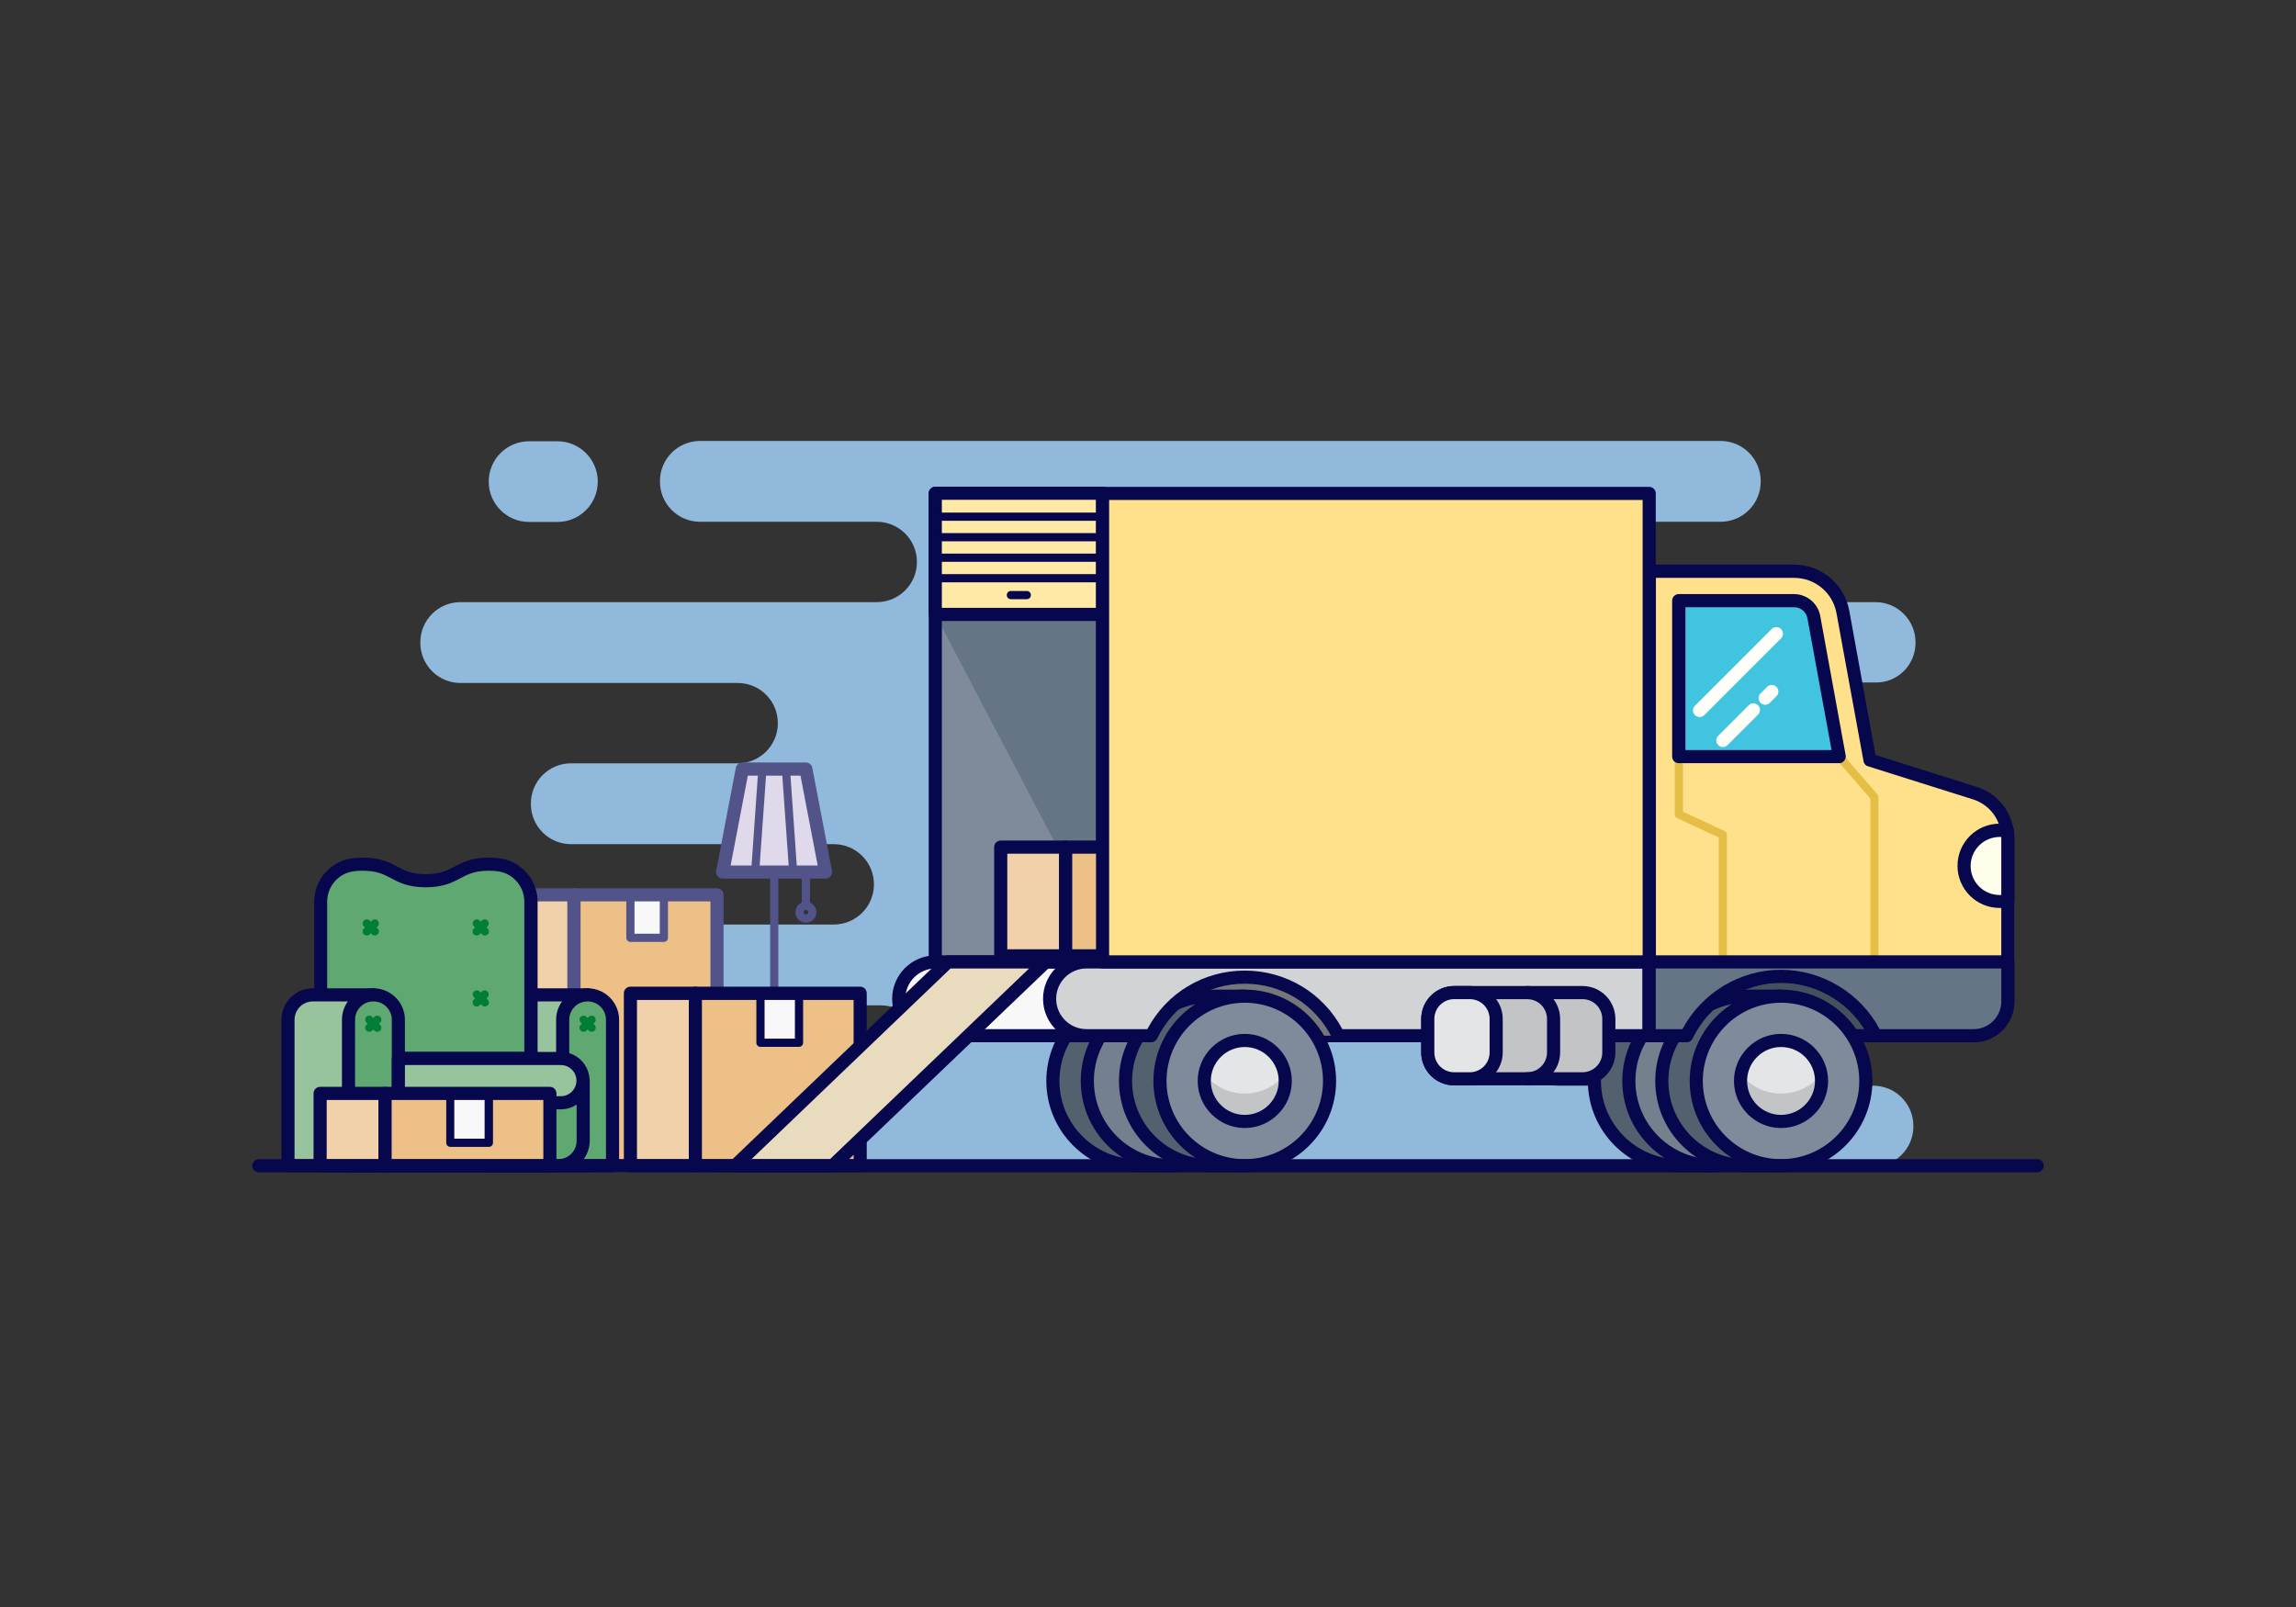 <svg width="1400" height="980" xmlns="http://www.w3.org/2000/svg">
 <rect width="100%" height="100%" fill="#333333" stroke="none"/>
 <style type="text/css">.st0{fill:#AFCBE6;}
	.st1{fill:#91B9DC;}
	.st2{fill:#F1D1A9;}
	.st3{fill:#525388;}
	.st4{fill:#ECC086;}
	.st5{fill:#F8F8F9;}
	.st6{fill:#97C39D;}
	.st7{fill:#07074E;}
	.st8{fill:#5FA871;}
	.st9{fill:#007D37;}
	.st10{fill:#E0D9EC;}
	.st11{fill:#D9F1FD;}
	.st12{fill:#53616E;}
	.st13{fill:#75808E;}
	.st14{fill:#E4E5E6;}
	.st15{fill:#C2C4C6;}
	.st16{fill:#44515C;}
	.st17{fill:#7F8A9A;}
	.st18{fill:#657585;}
	.st19{fill:#FFE9A6;}
	.st20{fill:#757679;}
	.st21{fill:#D1D3D4;}
	.st22{fill:#FFE18B;}
	.st23{fill:#E5BF45;}
	.st24{fill:#40C4E0;}
	.st25{fill:#FFFEF9;}
	.st26{fill:#FFFDEB;}
	.st27{fill:#E8DBBE;}</style>

 <g>
  <title>Layer 1</title>
  <g id="svg_2">
   <path id="svg_3" d="m1168,392l0,-0.3c0,-13.5 -10.9,-24.5 -24.5,-24.5l-170,0c-13.5,0 -24.5,-10.9 -24.5,-24.5l0,0c0,-13.5 10.9,-24.5 24.5,-24.5l75.6,0c13.5,0 24.5,-10.9 24.5,-24.5l0,-0.3c0,-13.5 -10.9,-24.5 -24.5,-24.5l-622.2,0c-13.5,0 -24.5,10.9 -24.5,24.5l0,0.3c0,13.5 10.9,24.5 24.5,24.5l107.7,0c13.5,0 24.5,10.9 24.5,24.5l0,0c0,13.5 -10.9,24.5 -24.5,24.5l-253.8,0c-13.5,0 -24.5,10.9 -24.5,24.5l0,0.3c0,13.5 10.9,24.5 24.5,24.5l169,0c13.5,0 24.5,10.9 24.5,24.5l0,0c0,13.5 -10.9,24.5 -24.5,24.5l-101.6,0c-13.5,0 -24.5,10.9 -24.5,24.5l0,0.3c0,13.5 10.9,24.5 24.5,24.5l160.2,0c13.5,0 24.5,10.9 24.5,24.5l0,0c0,13.5 -10.9,24.5 -24.5,24.5l-106.3,0c-13.5,0 -24.5,10.9 -24.5,24.5l0,0.3c0,13.5 10.9,24.5 24.5,24.5l135,0c13.5,0 24.5,10.9 24.5,24.5l0,0c0,13.5 -10.9,24.5 -24.5,24.5l-233.1,0c-13.5,0 -24.5,10.9 -24.5,24.5l0,0.3c0,13.5 10.9,24.5 24.5,24.5l838.2,0c13.5,0 24.5,-10.9 24.5,-24.5l0,-0.3c0,-13.5 -10.9,-24.5 -24.5,-24.5l-191.9,0c-13.5,0 -24.5,-10.9 -24.5,-24.5l0,0c0,-13.5 10.9,-24.5 24.5,-24.5l123.6,0c13.5,0 24.5,-10.9 24.5,-24.5l0,-0.6c0,-13.5 -10.9,-24.5 -24.5,-24.5l-76.3,0c-13.5,0 -24.5,-10.9 -24.5,-24.5l0,0c0,-13.5 10.9,-24.5 24.5,-24.5l46.5,0c13.5,0 24.5,-10.9 24.5,-24.5l0,-0.3c0,-13.5 -10.9,-24.5 -24.5,-24.5l-117.5,0c-13.5,0 -24.5,-10.9 -24.5,-24.5l0,0c0,-13.5 10.9,-24.5 24.5,-24.5l216.9,0c13.6,0.3 24.5,-10.7 24.5,-24.2z" class="st1"/>
   <path id="svg_4" d="m339.9,269.1l-17.3,0c-13.6,0 -24.6,11 -24.6,24.6l0,0c0,13.6 11,24.6 24.6,24.6l17.3,0c13.6,0 24.6,-11 24.6,-24.6l0,0c0,-13.5 -11,-24.6 -24.6,-24.6z" class="st1"/>
  </g>
  <g id="svg_5">
   <rect id="svg_6" height="165.1" width="34.3" class="st2" y="545.7" x="315.7"/>
   <path id="svg_7" d="m350,714.9l-34.3,0c-2.2,0 -4,-1.8 -4,-4l0,-165.2c0,-2.2 1.8,-4 4,-4l34.3,0c2.2,0 4,1.8 4,4l0,165.1c0,2.3 -1.8,4.1 -4,4.1zm-30.3,-8l26.3,0l0,-157.2l-26.3,0l0,157.2z" class="st3"/>
   <rect id="svg_8" height="165.1" width="87.2" class="st4" y="545.7" x="350"/>
   <g id="svg_9">
    <rect id="svg_10" height="26.1" width="20.4" class="st5" y="545.7" x="384.4"/>
    <g id="svg_11">
     <path id="svg_12" d="m404.8,574.4l-20.4,0c-1.4,0 -2.5,-1.1 -2.5,-2.5l0,-26.1c0,-1.4 1.1,-2.5 2.5,-2.5l20.4,0c1.4,0 2.5,1.1 2.5,2.5l0,26.1c0,1.4 -1.1,2.5 -2.5,2.5zm-17.9,-5l15.4,0l0,-21.1l-15.4,0l0,21.1z" class="st3"/>
    </g>
   </g>
   <path id="svg_13" d="m437.2,714.9l-87.2,0c-2.2,0 -4,-1.8 -4,-4l0,-165.2c0,-2.2 1.8,-4 4,-4l87.2,0c2.2,0 4,1.8 4,4l0,165.1c0,2.3 -1.8,4.1 -4,4.1zm-83.2,-8l79.2,0l0,-157.2l-79.2,0l0,157.2z" class="st3"/>
  </g>
  <g id="svg_14">
   <g id="svg_15">
    <path id="svg_16" d="m309.9,606.6l0,0c-8.4,0 -15.2,6.8 -15.2,15.2l0,89l15.2,0l15.2,0l33.2,0l0,-104.2l-48.4,0z" class="st6"/>
    <path id="svg_17" d="m358.3,714.9l-63.6,0c-2.2,0 -4,-1.8 -4,-4l0,-89c0,-10.6 8.6,-19.2 19.2,-19.2l48.4,0c2.2,0 4,1.8 4,4l0,104.2c0,2.2 -1.8,4 -4,4zm-59.6,-8l55.6,0l0,-96.2l-44.4,0c-6.2,0 -11.2,5 -11.2,11.2l0,85z" class="st7"/>
    <path id="svg_18" d="m358.3,606.6l0,0c-8.4,0 -15.2,6.8 -15.2,15.2l0,89l30.4,0l0,-89c0,-8.4 -6.8,-15.2 -15.2,-15.2z" class="st8"/>
    <path id="svg_19" d="m373.5,714.9l-30.4,0c-2.2,0 -4,-1.8 -4,-4l0,-89c0,-10.6 8.6,-19.2 19.2,-19.2s19.2,8.6 19.2,19.2l0,89c0,2.2 -1.7,4 -4,4zm-26.4,-8l22.4,0l0,-85c0,-6.2 -5,-11.2 -11.2,-11.2s-11.2,5 -11.2,11.2l0,85z" class="st7"/>
    <g id="svg_20">
     <path id="svg_21" d="m355.9,629.2c-0.6,0 -1.3,-0.2 -1.8,-0.7c-1,-1 -1,-2.6 0,-3.5l4.9,-4.9c1,-1 2.6,-1 3.5,0c1,1 1,2.6 0,3.5l-4.9,4.9c-0.4,0.5 -1.1,0.7 -1.7,0.7z" class="st9"/>
     <path id="svg_22" d="m360.8,629.2c-0.6,0 -1.3,-0.2 -1.8,-0.7l-4.9,-4.9c-1,-1 -1,-2.6 0,-3.5c1,-1 2.6,-1 3.5,0l4.9,4.9c1,1 1,2.6 0,3.5c-0.4,0.5 -1.1,0.7 -1.7,0.7z" class="st9"/>
    </g>
   </g>
   <path id="svg_23" d="m298.1,527c-19.2,0 -19.2,10.1 -38.5,10.1c-19.2,0 -19.2,-10.1 -38.5,-10.1c-2.4,0 -4.5,0.2 -6.4,0.4c-11.1,1.6 -19.2,11.2 -19.2,22.4l0,95.7l128.1,0l0,-95.7c0,-11.2 -8.2,-20.8 -19.2,-22.4c-1.8,-0.2 -3.9,-0.4 -6.3,-0.4z" class="st8"/>
   <g id="svg_24">
    <g id="svg_25">
     <path id="svg_26" d="m290.7,613.8c-0.6,0 -1.3,-0.2 -1.8,-0.7c-1,-1 -1,-2.6 0,-3.5l4.9,-4.9c1,-1 2.6,-1 3.5,0c1,1 1,2.6 0,3.5l-4.9,4.9c-0.4,0.4 -1,0.7 -1.7,0.7z" class="st9"/>
     <path id="svg_27" d="m295.7,613.8c-0.6,0 -1.3,-0.2 -1.8,-0.7l-4.9,-4.9c-1,-1 -1,-2.6 0,-3.5c1,-1 2.6,-1 3.5,0l4.9,4.9c1,1 1,2.6 0,3.5c-0.5,0.4 -1.1,0.7 -1.7,0.7z" class="st9"/>
    </g>
    <g id="svg_28">
     <path id="svg_29" d="m223.7,613.8c-0.6,0 -1.3,-0.2 -1.8,-0.7c-1,-1 -1,-2.6 0,-3.5l4.9,-4.9c1,-1 2.6,-1 3.5,0c1,1 1,2.6 0,3.5l-4.9,4.9c-0.5,0.4 -1.1,0.7 -1.7,0.7z" class="st9"/>
     <path id="svg_30" d="m228.6,613.8c-0.6,0 -1.3,-0.2 -1.8,-0.7l-4.9,-4.9c-1,-1 -1,-2.6 0,-3.5c1,-1 2.6,-1 3.5,0l4.9,4.9c1,1 1,2.6 0,3.5c-0.4,0.4 -1.1,0.7 -1.7,0.7z" class="st9"/>
    </g>
   </g>
   <g id="svg_31">
    <path id="svg_32" d="m241.7,659l113.9,0l0,36.7c0,8.4 -6.8,15.2 -15.2,15.2l-98.7,0l0,-51.9z" class="st8"/>
    <path id="svg_33" d="m340.4,714.9l-98.7,0c-2.2,0 -4,-1.8 -4,-4l0,-51.9c0,-2.2 1.8,-4 4,-4l113.9,0c2.2,0 4,1.8 4,4l0,36.7c-0.1,10.6 -8.7,19.2 -19.2,19.2zm-94.7,-8l94.7,0c6.2,0 11.2,-5 11.2,-11.2l0,-32.7l-105.9,0l0,43.9z" class="st7"/>
   </g>
   <path id="svg_34" d="m323.7,649.5l-128.1,0c-2.2,0 -4,-1.8 -4,-4l0,-95.7c0,-13.1 9.7,-24.4 22.7,-26.3c2.2,-0.3 4.4,-0.5 6.9,-0.5c10.6,0 16.2,2.9 21.1,5.5c4.7,2.5 8.7,4.6 17.4,4.6c8.6,0 12.7,-2.1 17.4,-4.6c4.9,-2.6 10.5,-5.5 21.1,-5.5c2.5,0 4.8,0.2 6.9,0.5c12.9,1.9 22.7,13.2 22.7,26.3l0,95.7c-0.1,2.2 -1.9,4 -4.1,4zm-124.1,-8l120.1,0l0,-91.7c0,-9.2 -6.8,-17.1 -15.8,-18.4c-1.8,-0.3 -3.7,-0.4 -5.8,-0.4c-8.6,0 -12.7,2.1 -17.4,4.6c-4.9,2.6 -10.5,5.5 -21.1,5.5c-10.6,0 -16.2,-2.9 -21.1,-5.5c-4.7,-2.5 -8.7,-4.6 -17.4,-4.6c-2.1,0 -4,0.1 -5.8,0.4c-9,1.3 -15.8,9.2 -15.8,18.4l0,91.7l0.1,0z" class="st7"/>
   <g id="svg_35">
    <path id="svg_36" d="m190.8,606.6l0,0c-8.4,0 -15.2,6.8 -15.2,15.2l0,89l15.2,0l3.7,0l33.2,0l0,-104.2l-36.9,0z" class="st6"/>
    <path id="svg_37" d="m227.7,714.9l-52.1,0c-2.2,0 -4,-1.8 -4,-4l0,-89c0,-10.6 8.6,-19.2 19.2,-19.2l36.9,0c2.2,0 4,1.8 4,4l0,104.2c0,2.2 -1.8,4 -4,4zm-48.1,-8l44.1,0l0,-96.2l-32.9,0c-6.2,0 -11.2,5 -11.2,11.2l0,85z" class="st7"/>
    <path id="svg_38" d="m227.7,606.6l0,0c-8.4,0 -15.2,6.8 -15.2,15.2l0,89l30.4,0l0,-89c0,-8.4 -6.8,-15.2 -15.2,-15.2z" class="st8"/>
    <path id="svg_39" d="m242.9,714.9l-30.4,0c-2.2,0 -4,-1.8 -4,-4l0,-89c0,-10.6 8.6,-19.2 19.2,-19.2s19.2,8.6 19.2,19.2l0,89c0,2.2 -1.8,4 -4,4zm-26.4,-8l22.4,0l0,-85c0,-6.2 -5,-11.2 -11.2,-11.2s-11.2,5 -11.2,11.2l0,85z" class="st7"/>
    <g id="svg_40">
     <path id="svg_41" d="m225.2,629.2c-0.6,0 -1.3,-0.2 -1.8,-0.7c-1,-1 -1,-2.6 0,-3.5l4.9,-4.9c1,-1 2.6,-1 3.5,0c1,1 1,2.6 0,3.5l-4.9,4.9c-0.4,0.5 -1.1,0.7 -1.7,0.7z" class="st9"/>
     <path id="svg_42" d="m230.1,629.2c-0.6,0 -1.3,-0.2 -1.8,-0.7l-4.9,-4.9c-1,-1 -1,-2.6 0,-3.5c1,-1 2.6,-1 3.5,0l4.9,4.9c1,1 1,2.6 0,3.5c-0.4,0.5 -1,0.7 -1.7,0.7z" class="st9"/>
    </g>
   </g>
   <g id="svg_43">
    <path id="svg_44" d="m242.9,672.5l99.1,0c7.5,0 13.5,-6 13.5,-13.5l0,0c0,-7.5 -6,-13.5 -13.5,-13.5l-99.1,0l0,27z" class="st6"/>
    <path id="svg_45" d="m342,676.5l-99.1,0c-2.2,0 -4,-1.8 -4,-4l0,-27c0,-2.2 1.8,-4 4,-4l99.1,0c9.7,0 17.5,7.9 17.5,17.5s-7.8,17.5 -17.5,17.5zm-95.1,-8l95.1,0c5.2,0 9.5,-4.3 9.5,-9.5s-4.3,-9.5 -9.5,-9.5l-95.1,0l0,19z" class="st7"/>
   </g>
   <g id="svg_46">
    <g id="svg_47">
     <path id="svg_48" d="m290.7,570.5c-0.6,0 -1.3,-0.2 -1.8,-0.7c-1,-1 -1,-2.6 0,-3.5l4.9,-4.9c1,-1 2.6,-1 3.5,0c1,1 1,2.6 0,3.5l-4.9,4.9c-0.4,0.5 -1,0.7 -1.7,0.7z" class="st9"/>
     <path id="svg_49" d="m295.7,570.5c-0.6,0 -1.3,-0.2 -1.8,-0.7l-4.9,-4.9c-1,-1 -1,-2.6 0,-3.5c1,-1 2.6,-1 3.5,0l4.9,4.9c1,1 1,2.6 0,3.5c-0.5,0.5 -1.1,0.7 -1.7,0.7z" class="st9"/>
    </g>
    <g id="svg_50">
     <path id="svg_51" d="m223.7,570.5c-0.6,0 -1.3,-0.2 -1.8,-0.7c-1,-1 -1,-2.6 0,-3.5l4.9,-4.9c1,-1 2.6,-1 3.5,0c1,1 1,2.6 0,3.5l-4.9,4.9c-0.5,0.5 -1.1,0.7 -1.7,0.7z" class="st9"/>
     <path id="svg_52" d="m228.6,570.5c-0.6,0 -1.3,-0.2 -1.8,-0.7l-4.9,-4.9c-1,-1 -1,-2.6 0,-3.5c1,-1 2.6,-1 3.5,0l4.9,4.9c1,1 1,2.6 0,3.5c-0.4,0.5 -1.1,0.7 -1.7,0.7z" class="st9"/>
    </g>
   </g>
  </g>
  <g id="svg_53">
   <polygon id="svg_54" points="503.4,531.8 440.7,531.8 452.7,469 491.4,469  " class="st10"/>
   <path id="svg_55" d="m503.4,535.8l-62.8,0c-1.2,0 -2.3,-0.5 -3.1,-1.5s-1.1,-2.1 -0.8,-3.3l12,-62.8c0.4,-1.9 2,-3.2 3.9,-3.2l38.8,0c1.9,0 3.6,1.4 3.9,3.2l12,62.8c0.2,1.2 -0.1,2.4 -0.8,3.3s-1.9,1.5 -3.1,1.5zm-57.9,-8l53.1,0l-10.5,-54.8l-32.1,0l-10.5,54.8z" class="st3"/>
   <path id="svg_56" d="m483.7,534.3l-23.2,0c-0.7,0 -1.4,-0.3 -1.8,-0.8c-0.5,-0.5 -0.7,-1.2 -0.7,-1.9l4.4,-62.8c0.1,-1.3 1.2,-2.3 2.5,-2.3l14.3,0c1.3,0 2.4,1 2.5,2.3l4.4,62.8c0,0.7 -0.2,1.4 -0.7,1.9c-0.4,0.5 -1,0.8 -1.7,0.8zm-20.6,-5l17.9,0l-4.1,-57.8l-9.7,0l-4.1,57.8z" class="st3"/>
   <path id="svg_57" d="m472.1,713.4c-1.4,0 -2.5,-1.1 -2.5,-2.5l0,-179.1c0,-1.4 1.1,-2.5 2.5,-2.5s2.5,1.1 2.5,2.5l0,179.1c0,1.3 -1.2,2.5 -2.5,2.5z" class="st3"/>
   <path id="svg_58" d="m491.4,554.8c-1.4,0 -2.5,-1.1 -2.5,-2.5l0,-20.5c0,-1.4 1.1,-2.5 2.5,-2.5s2.5,1.1 2.5,2.5l0,20.5c0,1.4 -1.1,2.5 -2.5,2.5z" class="st3"/>
   <path id="svg_59" d="m491.4,562.7c-3.5,0 -6.4,-2.9 -6.4,-6.4s2.9,-6.4 6.4,-6.4c3.5,0 6.4,2.9 6.4,6.4s-2.8,6.4 -6.4,6.4zm0,-7.8c-0.8,0 -1.4,0.6 -1.4,1.4s0.6,1.4 1.4,1.4s1.4,-0.6 1.4,-1.4s-0.6,-1.4 -1.4,-1.4z" class="st3"/>
   <path id="svg_60" d="m453.4,710.9l0,0l37.2,0l0,0c0,-3.6 -2.9,-6.6 -6.6,-6.6l-24,0c-3.6,0 -6.6,2.9 -6.6,6.6z" class="st11"/>
   <path id="svg_61" d="m490.7,713.4l-37.2,0c-1.4,0 -2.5,-1.1 -2.5,-2.5c0,-5 4.1,-9.1 9.1,-9.1l24.1,0c5,0 9.1,4.1 9.1,9.1c-0.1,1.3 -1.2,2.5 -2.6,2.5zm-33.9,-5l30.5,0c-0.7,-1 -1.9,-1.6 -3.2,-1.6l-24.1,0c-1.3,0 -2.5,0.6 -3.2,1.6z" class="st3"/>
  </g>
  <g id="svg_62">
   <rect id="svg_63" height="105.1" width="39.6" class="st2" y="605.7" x="384.4"/>
   <path id="svg_64" d="m424,714.9l-39.6,0c-2.2,0 -4,-1.8 -4,-4l0,-105.2c0,-2.2 1.8,-4 4,-4l39.6,0c2.2,0 4,1.8 4,4l0,105.1c0,2.3 -1.8,4.1 -4,4.1zm-35.6,-8l31.6,0l0,-97.1l-31.6,0l0,97.1z" class="st7"/>
   <rect id="svg_65" height="105.1" width="100.5" class="st4" y="605.7" x="424"/>
   <g id="svg_66">
    <rect id="svg_67" height="30.2" width="23.5" class="st5" y="605.7" x="463.7"/>
    <g id="svg_68">
     <path id="svg_69" d="m487.2,638.4l-23.5,0c-1.4,0 -2.5,-1.1 -2.5,-2.5l0,-30.2c0,-1.4 1.1,-2.5 2.5,-2.5l23.5,0c1.4,0 2.5,1.1 2.5,2.5l0,30.2c0,1.4 -1.1,2.5 -2.5,2.5zm-21,-5l18.5,0l0,-25.2l-18.5,0l0,25.2z" class="st7"/>
    </g>
   </g>
   <path id="svg_70" d="m524.5,714.9l-100.5,0c-2.2,0 -4,-1.8 -4,-4l0,-105.2c0,-2.2 1.8,-4 4,-4l100.5,0c2.2,0 4,1.8 4,4l0,105.1c0,2.3 -1.8,4.1 -4,4.1zm-96.5,-8l92.5,0l0,-97.1l-92.5,0l0,97.1z" class="st7"/>
  </g>
  <g id="svg_71">
   <rect id="svg_72" height="44.1" width="39.6" class="st2" y="666.7" x="195.2"/>
   <path id="svg_73" d="m234.8,714.9l-39.6,0c-2.2,0 -4,-1.8 -4,-4l0,-44.1c0,-2.2 1.8,-4 4,-4l39.6,0c2.2,0 4,1.8 4,4l0,44.1c0,2.2 -1.8,4 -4,4zm-35.6,-8l31.6,0l0,-36.1l-31.6,0l0,36.1z" class="st7"/>
   <rect id="svg_74" height="44.1" width="100.5" class="st4" y="666.7" x="234.8"/>
   <g id="svg_75">
    <rect id="svg_76" height="30.2" width="23.5" class="st5" y="666.7" x="274.5"/>
    <g id="svg_77">
     <path id="svg_78" d="m298.1,699.4l-23.5,0c-1.4,0 -2.5,-1.1 -2.5,-2.5l0,-30.2c0,-1.4 1.1,-2.5 2.5,-2.5l23.5,0c1.4,0 2.5,1.1 2.5,2.5l0,30.2c0,1.4 -1.1,2.5 -2.5,2.5zm-21.1,-5l18.5,0l0,-25.2l-18.5,0l0,25.2z" class="st7"/>
    </g>
   </g>
   <path id="svg_79" d="m335.3,714.9l-100.5,0c-2.2,0 -4,-1.8 -4,-4l0,-44.1c0,-2.2 1.8,-4 4,-4l100.5,0c2.2,0 4,1.8 4,4l0,44.1c0,2.2 -1.8,4 -4,4zm-96.5,-8l92.5,0l0,-36.1l-92.5,0l0,36.1z" class="st7"/>
  </g>
  <g id="svg_80">
   <g id="svg_81">
    <g id="svg_82">
     <path id="svg_83" d="m1075.5,659.2c0,-21.1 -12.6,-39.2 -30.7,-47.2l0,-4.5l-21,0c-28.5,0 -51.7,23.1 -51.7,51.7c0,28.5 23.1,51.7 51.7,51.7l21,0l0,-4.5c18.1,-8 30.7,-26.1 30.7,-47.2z" class="st12"/>
     <path id="svg_84" d="m1044.9,714.9l-21,0c-30.7,0 -55.7,-25 -55.7,-55.7s25,-55.7 55.7,-55.7l21,0c2.2,0 4,1.8 4,4l0,1.9c18.7,9.4 30.7,28.7 30.7,49.7s-12,40.3 -30.7,49.7l0,1.9c0,2.4 -1.8,4.2 -4,4.2zm-21,-103.4c-26.3,0 -47.7,21.4 -47.7,47.7s21.4,47.7 47.7,47.7l17,0l0,-0.5c0,-1.6 0.9,-3 2.4,-3.7c17.2,-7.7 28.3,-24.8 28.3,-43.6s-11.1,-35.9 -28.3,-43.6c-1.4,-0.6 -2.4,-2.1 -2.4,-3.7l0,-0.5l-17,0l0,0.2z" class="st7"/>
     <circle id="svg_85" r="51.7" cy="659.2" cx="1044.9" class="st13"/>
     <path id="svg_86" d="m1044.9,714.9c-30.7,0 -55.7,-25 -55.7,-55.7s25,-55.7 55.7,-55.7s55.7,25 55.7,55.7s-25,55.7 -55.7,55.7zm0,-103.4c-26.3,0 -47.7,21.4 -47.7,47.7s21.4,47.7 47.7,47.7s47.7,-21.4 47.7,-47.7s-21.4,-47.7 -47.7,-47.7z" class="st7"/>
     <circle id="svg_87" r="24.7" cy="659.2" cx="1044.9" class="st14"/>
     <path id="svg_88" d="m1044.9,666.9c-9.9,0 -18.6,-4.6 -24.4,-11.7c-0.2,1.3 -0.3,2.7 -0.3,4c0,13.6 11.1,24.7 24.7,24.7s24.7,-11.1 24.7,-24.7c0,-1.4 -0.1,-2.7 -0.3,-4c-5.8,7.1 -14.6,11.7 -24.4,11.7z" class="st15"/>
     <path id="svg_89" d="m1044.9,687.9c-15.8,0 -28.7,-12.9 -28.7,-28.7s12.9,-28.7 28.7,-28.7s28.7,12.9 28.7,28.7s-12.9,28.7 -28.7,28.7zm0,-49.4c-11.4,0 -20.7,9.3 -20.7,20.7s9.3,20.7 20.7,20.7s20.7,-9.3 20.7,-20.7s-9.3,-20.7 -20.7,-20.7z" class="st7"/>
    </g>
    <g id="svg_90">
     <rect id="svg_91" height="39.5" width="127.1" class="st16" y="592.1" x="1044.9"/>
     <path id="svg_92" d="m1172,635.6l-127.1,0c-2.2,0 -4,-1.8 -4,-4l0,-39.5c0,-2.2 1.8,-4 4,-4l127.1,0c2.2,0 4,1.8 4,4l0,39.5c0,2.2 -1.8,4 -4,4zm-123.1,-8l119.1,0l0,-31.5l-119.1,0l0,31.5z" class="st7"/>
    </g>
    <g id="svg_93">
     <path id="svg_94" d="m1116.7,659.2c0,-21.1 -12.6,-39.2 -30.7,-47.2l0,-4.5l-21,0c-28.5,0 -51.7,23.1 -51.7,51.7c0,28.5 23.1,51.7 51.7,51.7l21,0l0,-4.5c18.1,-8 30.7,-26.1 30.7,-47.2z" class="st12"/>
     <path id="svg_95" d="m1086,714.9l-21,0c-30.7,0 -55.7,-25 -55.7,-55.7s25,-55.7 55.7,-55.7l21,0c2.2,0 4,1.8 4,4l0,1.9c18.7,9.4 30.7,28.7 30.7,49.7s-12,40.3 -30.7,49.7l0,1.9c0,2.4 -1.7,4.2 -4,4.2zm-21,-103.4c-26.3,0 -47.7,21.4 -47.7,47.7s21.4,47.7 47.7,47.7l17,0l0,-0.5c0,-1.6 0.9,-3 2.4,-3.7c17.2,-7.7 28.3,-24.8 28.3,-43.6s-11.1,-35.9 -28.3,-43.6c-1.4,-0.6 -2.4,-2.1 -2.4,-3.7l0,-0.5l-17,0l0,0.2z" class="st7"/>
     <circle id="svg_96" r="51.7" cy="659.2" cx="1086" class="st17"/>
     <path id="svg_97" d="m1086,714.9c-30.7,0 -55.7,-25 -55.7,-55.7s25,-55.7 55.7,-55.7c30.7,0 55.7,25 55.7,55.7s-25,55.7 -55.7,55.7zm0,-103.4c-26.3,0 -47.7,21.4 -47.7,47.7s21.4,47.7 47.7,47.7s47.7,-21.4 47.7,-47.7s-21.4,-47.7 -47.7,-47.7z" class="st7"/>
     <circle id="svg_98" r="24.7" cy="659.2" cx="1086" class="st14"/>
     <path id="svg_99" d="m1086,666.9c-9.9,0 -18.6,-4.6 -24.4,-11.7c-0.2,1.3 -0.3,2.7 -0.3,4c0,13.6 11.1,24.7 24.7,24.7c13.6,0 24.7,-11.1 24.7,-24.7c0,-1.4 -0.1,-2.7 -0.3,-4c-5.7,7.1 -14.5,11.7 -24.4,11.7z" class="st15"/>
     <path id="svg_100" d="m1086,687.9c-15.8,0 -28.7,-12.9 -28.7,-28.7s12.9,-28.7 28.7,-28.7s28.7,12.9 28.7,28.7s-12.8,28.7 -28.7,28.7zm0,-49.4c-11.4,0 -20.7,9.3 -20.7,20.7s9.3,20.7 20.7,20.7s20.7,-9.3 20.7,-20.7s-9.2,-20.7 -20.7,-20.7z" class="st7"/>
    </g>
    <g id="svg_101">
     <path id="svg_102" d="m745.3,659.2c0,-21.1 -12.6,-39.2 -30.7,-47.2l0,-4.5l-21,0c-28.5,0 -51.7,23.1 -51.7,51.7c0,28.5 23.1,51.7 51.7,51.7l21,0l0,-4.5c18.1,-8 30.7,-26.1 30.7,-47.2z" class="st12"/>
     <path id="svg_103" d="m714.7,714.9l-21,0c-30.7,0 -55.7,-25 -55.7,-55.7s25,-55.7 55.7,-55.7l21,0c2.2,0 4,1.8 4,4l0,1.9c18.7,9.4 30.7,28.7 30.7,49.7s-12,40.3 -30.7,49.7l0,1.9c0,2.4 -1.8,4.2 -4,4.2zm-21,-103.4c-26.3,0 -47.7,21.4 -47.7,47.7s21.4,47.7 47.7,47.7l17,0l0,-0.5c0,-1.6 0.9,-3 2.4,-3.7c17.2,-7.7 28.3,-24.8 28.3,-43.6s-11.1,-35.9 -28.3,-43.6c-1.4,-0.6 -2.4,-2.1 -2.4,-3.7l0,-0.5l-17,0l0,0.2z" class="st7"/>
     <circle id="svg_104" r="51.7" cy="659.2" cx="714.7" class="st13"/>
     <path id="svg_105" d="m714.7,714.9c-30.7,0 -55.7,-25 -55.7,-55.7s25,-55.7 55.7,-55.7c30.7,0 55.7,25 55.7,55.7s-25,55.7 -55.7,55.7zm0,-103.4c-26.3,0 -47.7,21.4 -47.7,47.7s21.4,47.7 47.7,47.7c26.3,0 47.7,-21.4 47.7,-47.7s-21.4,-47.7 -47.7,-47.7z" class="st7"/>
     <circle id="svg_106" r="24.7" cy="659.2" cx="714.7" class="st14"/>
     <path id="svg_107" d="m714.7,666.9c-9.9,0 -18.6,-4.6 -24.4,-11.7c-0.2,1.3 -0.3,2.7 -0.3,4c0,13.6 11.1,24.7 24.7,24.7s24.7,-11.1 24.7,-24.7c0,-1.4 -0.1,-2.7 -0.3,-4c-5.8,7.1 -14.6,11.7 -24.4,11.7z" class="st15"/>
     <path id="svg_108" d="m714.7,687.9c-15.8,0 -28.7,-12.9 -28.7,-28.7s12.9,-28.7 28.7,-28.7s28.7,12.9 28.7,28.7s-12.9,28.7 -28.7,28.7zm0,-49.4c-11.4,0 -20.7,9.3 -20.7,20.7s9.3,20.7 20.7,20.7s20.7,-9.3 20.7,-20.7s-9.3,-20.7 -20.7,-20.7z" class="st7"/>
    </g>
    <path id="svg_109" d="m570.5,586.6c-12.4,0 -22.5,10.1 -22.5,22.5l0,0c0,12.4 10.1,22.5 22.5,22.5l343.2,0l0,-45l-343.2,0z" class="st5"/>
    <path id="svg_110" d="m913.7,635.6l-343.2,0c-14.6,0 -26.5,-11.9 -26.5,-26.5s11.9,-26.5 26.5,-26.5l343.2,0c2.2,0 4,1.8 4,4l0,45c0,2.2 -1.8,4 -4,4zm-343.2,-45c-10.2,0 -18.5,8.3 -18.5,18.5s8.3,18.5 18.5,18.5l339.2,0l0,-37l-339.2,0z" class="st7"/>
    <g id="svg_111">
     <rect id="svg_112" height="285.7" width="102.1" class="st17" y="300.9" x="570.3"/>
     <polygon id="svg_113" points="570.3,374.7 672.3,569.4 672.3,374.7    " class="st18"/>
     <path id="svg_114" d="m672.3,590.6l-102,0c-2.2,0 -4,-1.8 -4,-4l0,-285.7c0,-2.2 1.8,-4 4,-4l102.1,0c2.2,0 4,1.8 4,4l0,285.7c-0.1,2.2 -1.9,4 -4.1,4zm-98,-8l94.1,0l0,-277.7l-94.1,0l0,277.7z" class="st7"/>
     <rect id="svg_115" height="73.9" width="102.1" class="st19" y="300.9" x="570.3"/>
     <path id="svg_116" d="m672.3,378.7l-102,0c-2.2,0 -4,-1.8 -4,-4l0,-73.9c0,-2.2 1.8,-4 4,-4l102.1,0c2.2,0 4,1.8 4,4l0,73.9c-0.1,2.2 -1.9,4 -4.1,4zm-98,-8l94.1,0l0,-65.9l-94.1,0l0,65.9z" class="st7"/>
     <g id="svg_117">
      <path id="svg_118" d="m672.3,317.6l-102,0c-1.4,0 -2.5,-1.1 -2.5,-2.5s1.1,-2.5 2.5,-2.5l102.1,0c1.4,0 2.5,1.1 2.5,2.5s-1.2,2.5 -2.6,2.5z" class="st7"/>
      <path id="svg_119" d="m672.3,330.1l-102,0c-1.4,0 -2.5,-1.1 -2.5,-2.5s1.1,-2.5 2.5,-2.5l102.1,0c1.4,0 2.5,1.1 2.5,2.5s-1.2,2.5 -2.6,2.5z" class="st7"/>
      <path id="svg_120" d="m672.3,342.6l-102,0c-1.4,0 -2.5,-1.1 -2.5,-2.5s1.1,-2.5 2.5,-2.5l102.1,0c1.4,0 2.5,1.1 2.5,2.5s-1.2,2.5 -2.6,2.5z" class="st7"/>
      <path id="svg_121" d="m672.3,355.1l-102,0c-1.4,0 -2.5,-1.1 -2.5,-2.5s1.1,-2.5 2.5,-2.5l102.1,0c1.4,0 2.5,1.1 2.5,2.5s-1.2,2.5 -2.6,2.5z" class="st7"/>
     </g>
     <path id="svg_122" d="m626.1,365.4l-9.7,0c-1.4,0 -2.5,-1.1 -2.5,-2.5s1.1,-2.5 2.5,-2.5l9.7,0c1.4,0 2.5,1.1 2.5,2.5s-1.1,2.5 -2.5,2.5z" class="st7"/>
    </g>
    <rect id="svg_123" height="45" width="151.5" class="st20" y="586.6" x="736.5"/>
    <g id="svg_124">
     <path id="svg_125" d="m789.7,659.2c0,-21.1 -12.6,-39.2 -30.7,-47.2l0,-4.5l-21,0c-28.5,0 -51.7,23.1 -51.7,51.7c0,28.5 23.1,51.7 51.7,51.7l21,0l0,-4.5c18.1,-8 30.7,-26.1 30.7,-47.2z" class="st12"/>
     <path id="svg_126" d="m759,714.9l-21,0c-30.7,0 -55.7,-25 -55.7,-55.7s25,-55.7 55.7,-55.7l21,0c2.2,0 4,1.8 4,4l0,1.9c18.7,9.4 30.7,28.7 30.7,49.7s-12,40.3 -30.7,49.7l0,1.9c0,2.4 -1.8,4.2 -4,4.2zm-21,-103.4c-26.3,0 -47.7,21.4 -47.7,47.7s21.4,47.7 47.7,47.7l17,0l0,-0.5c0,-1.6 0.9,-3 2.4,-3.7c17.2,-7.7 28.3,-24.8 28.3,-43.6s-11.1,-35.9 -28.3,-43.6c-1.4,-0.6 -2.4,-2.1 -2.4,-3.7l0,-0.5l-17,0l0,0.2z" class="st7"/>
     <circle id="svg_127" r="51.7" cy="659.2" cx="759" class="st17"/>
     <path id="svg_128" d="m759,714.9c-30.7,0 -55.7,-25 -55.7,-55.7s25,-55.7 55.7,-55.7s55.7,25 55.7,55.7s-25,55.7 -55.7,55.7zm0,-103.4c-26.3,0 -47.7,21.4 -47.7,47.7s21.4,47.7 47.7,47.7s47.7,-21.4 47.7,-47.7s-21.4,-47.7 -47.7,-47.7z" class="st7"/>
     <circle id="svg_129" r="24.7" cy="659.2" cx="759" class="st14"/>
     <path id="svg_130" d="m759,666.9c-9.9,0 -18.6,-4.6 -24.4,-11.7c-0.2,1.3 -0.3,2.7 -0.3,4c0,13.6 11.1,24.7 24.7,24.7s24.7,-11.1 24.7,-24.7c0,-1.4 -0.1,-2.7 -0.3,-4c-5.7,7.1 -14.5,11.7 -24.4,11.7z" class="st15"/>
     <path id="svg_131" d="m759,687.9c-15.8,0 -28.7,-12.9 -28.7,-28.7s12.9,-28.7 28.7,-28.7s28.7,12.9 28.7,28.7s-12.9,28.7 -28.7,28.7zm0,-49.4c-11.4,0 -20.7,9.3 -20.7,20.7s9.3,20.7 20.7,20.7s20.7,-9.3 20.7,-20.7s-9.3,-20.7 -20.7,-20.7z" class="st7"/>
    </g>
    <path id="svg_132" d="m662.5,586.6c-12.4,0 -22.5,10.1 -22.5,22.5l0,0c0,12.4 10.1,22.5 22.5,22.5l39.5,0c10.3,-21.1 31.9,-35.7 57,-35.7s46.7,14.6 57,35.7l189.7,0l0,-45l-343.2,0z" class="st21"/>
    <path id="svg_133" d="m1005.7,635.6l-189.7,0c-1.5,0 -2.9,-0.9 -3.6,-2.3c-10,-20.6 -30.5,-33.4 -53.4,-33.4s-43.4,12.8 -53.4,33.4c-0.7,1.4 -2.1,2.3 -3.6,2.3l-39.5,0c-14.6,0 -26.5,-11.9 -26.5,-26.5s11.9,-26.5 26.5,-26.5l343.2,0c2.2,0 4,1.8 4,4l0,45c0,2.2 -1.8,4 -4,4zm-187.2,-8l183.2,0l0,-37l-339.2,0c-10.2,0 -18.5,8.3 -18.5,18.5s8.3,18.5 18.5,18.5l37.1,0c11.7,-22.1 34.3,-35.7 59.4,-35.7s47.7,13.6 59.5,35.7z" class="st7"/>
    <path id="svg_134" d="m1204.3,483.6l-64.1,-20.2l-16.5,-90.3c-2.6,-14.4 -15.1,-24.8 -29.7,-24.8l-88.3,0l0,283.3l22.8,0c10.3,-21.4 32.2,-36.2 57.6,-36.2s47.3,14.8 57.6,36.2l59.8,0c11.6,0 20.9,-9.4 20.9,-20.9l0,-99.7c-0.1,-12.6 -8.2,-23.6 -20.1,-27.4z" class="st22"/>
    <path id="svg_135" d="m1203.4,635.6l-59.8,0c-1.5,0 -2.9,-0.9 -3.6,-2.3c-9.9,-20.6 -31.1,-34 -54,-34c-22.9,0 -44.1,13.3 -54,34c-0.7,1.4 -2.1,2.3 -3.6,2.3l-22.8,0c-2.2,0 -4,-1.8 -4,-4l0,-283.3c0,-2.2 1.8,-4 4,-4l88.3,0c16.5,0 30.7,11.8 33.7,28.1l16,88l61.8,19.5l0,0c13.6,4.3 22.8,16.8 22.8,31.1l0,99.7c0.1,13.7 -11,24.9 -24.8,24.9zm-57.3,-8l57.3,0c9.3,0 16.9,-7.6 16.9,-16.9l0,-99.7c0,-10.8 -6.9,-20.2 -17.2,-23.5l-64.1,-20.2c-1.4,-0.4 -2.5,-1.6 -2.7,-3.1l-16.5,-90.3c-2.3,-12.5 -13.1,-21.5 -25.8,-21.5l-84.3,0l0,275.3l16.3,0c11.7,-22.1 35,-36.2 60,-36.2s48.4,14 60.1,36.1z" class="st7"/>
    <g id="svg_136">
     <path id="svg_137" d="m964.9,605.3l-78.2,0c-8.9,0 -16.1,7.2 -16.1,16.1l0,20.4c0,8.9 7.2,16.1 16.1,16.1l78.2,0c8.9,0 16.1,-7.2 16.1,-16.1l0,-20.4c0,-8.9 -7.2,-16.1 -16.1,-16.1z" class="st15"/>
     <path id="svg_138" d="m964.9,661.9l-78.2,0c-11.1,0 -20.1,-9 -20.1,-20.1l0,-20.4c0,-11.1 9,-20.1 20.1,-20.1l78.2,0c11.1,0 20.1,9 20.1,20.1l0,20.4c0,11 -9,20.1 -20.1,20.1zm-78.2,-52.6c-6.7,0 -12.1,5.4 -12.1,12.1l0,20.4c0,6.7 5.4,12.1 12.1,12.1l78.2,0c6.7,0 12.1,-5.4 12.1,-12.1l0,-20.4c0,-6.7 -5.4,-12.1 -12.1,-12.1l-78.2,0z" class="st7"/>
     <path id="svg_139" d="m912.3,641.7l0,-20.4c0,-8.9 -7.2,-16.1 -16.1,-16.1l-9.5,0c-8.9,0 -16.1,7.2 -16.1,16.1l0,20.4c0,8.9 7.2,16.1 16.1,16.1l9.5,0c8.9,0.1 16.1,-7.2 16.1,-16.1z" class="st14"/>
     <path id="svg_140" d="m896.2,661.9l-9.5,0c-11.1,0 -20.1,-9 -20.1,-20.1l0,-20.4c0,-11.1 9,-20.1 20.1,-20.1l9.5,0c11.1,0 20.1,9 20.1,20.1l0,20.4c0,11 -9,20.1 -20.1,20.1zm-9.5,-52.6c-6.7,0 -12.1,5.4 -12.1,12.1l0,20.4c0,6.7 5.4,12.1 12.1,12.1l9.5,0c6.7,0 12.1,-5.4 12.1,-12.1l0,-20.4c0,-6.7 -5.4,-12.1 -12.1,-12.1l-9.5,0z" class="st7"/>
     <path id="svg_141" d="m931.2,661.9c-2.2,0 -4,-1.8 -4,-4s1.8,-4 4,-4c6.7,0 12.1,-5.4 12.1,-12.1l0,-20.4c0,-6.7 -5.4,-12.1 -12.1,-12.1c-2.2,0 -4,-1.8 -4,-4s1.8,-4 4,-4c11.1,0 20.1,9 20.1,20.1l0,20.4c0,11 -9,20.1 -20.1,20.1z" class="st7"/>
    </g>
    <path id="svg_142" d="m1143,589.1l-92.5,0c-1.4,0 -2.5,-1.1 -2.5,-2.5l0,-75.9l-25.4,-11.8c-0.9,-0.4 -1.4,-1.3 -1.4,-2.3l0,-35.2c0,-1.4 1.1,-2.5 2.5,-2.5s2.5,1.1 2.5,2.5l0,33.6l25.4,11.8c0.9,0.4 1.4,1.3 1.4,2.3l0,75l87.5,0l0,-97.1l-20.9,-24c-0.9,-1 -0.8,-2.6 0.2,-3.5c1,-0.9 2.6,-0.8 3.5,0.2l21.5,24.7c0.4,0.5 0.6,1 0.6,1.6l0,100.5c0.1,1.5 -1,2.6 -2.4,2.6z" class="st23"/>
    <path id="svg_143" d="m1005.7,631.6l22.8,0c10.3,-21.4 32.2,-36.2 57.6,-36.2s47.3,14.8 57.6,36.2l59.8,0c11.6,0 20.9,-9.4 20.9,-20.9l0,-24.1l-218.7,0l0,45z" class="st18"/>
    <path id="svg_144" d="m1203.4,635.6l-59.8,0c-1.5,0 -2.9,-0.9 -3.6,-2.3c-9.9,-20.6 -31.1,-34 -54,-34c-22.9,0 -44.1,13.3 -54,34c-0.7,1.4 -2.1,2.3 -3.6,2.3l-22.8,0c-2.2,0 -4,-1.8 -4,-4l0,-45c0,-2.2 1.8,-4 4,-4l218.7,0c2.2,0 4,1.8 4,4l0,24.1c0,13.7 -11.1,24.9 -24.9,24.9zm-57.3,-8l57.3,0c9.3,0 16.9,-7.6 16.9,-16.9l0,-20.1l-210.7,0l0,37l16.3,0c11.7,-22.1 35,-36.2 60,-36.2s48.5,14.1 60.2,36.2z" class="st7"/>
    <path id="svg_145" d="m1121.5,461.4l-15.5,-85c-1.1,-5.8 -6.1,-10 -12,-10l-70.3,0l0,95.1l97.8,0l0,-0.1z" class="st24"/>
    <path id="svg_146" d="m1121.5,465.4l-97.9,0c-2.2,0 -4,-1.8 -4,-4l0,-95.1c0,-2.2 1.8,-4 4,-4l70.3,0c7.8,0 14.6,5.6 16,13.3l15.5,85c0.2,1.2 -0.1,2.4 -0.9,3.3c-0.7,1 -1.8,1.5 -3,1.5zm-93.8,-8l89.1,0l-14.7,-80.3c-0.7,-3.9 -4.1,-6.8 -8.1,-6.8l-66.3,0l0,87.1z" class="st7"/>
    <path id="svg_147" d="m1036.3,437.3c-1,0 -2,-0.4 -2.8,-1.2c-1.6,-1.6 -1.6,-4.1 0,-5.7l46.8,-46.8c1.6,-1.6 4.1,-1.6 5.7,0c1.6,1.6 1.6,4.1 0,5.7l-46.8,46.8c-0.9,0.8 -1.9,1.2 -2.9,1.2z" class="st25"/>
    <path id="svg_148" d="m1050.5,455.6c-1,0 -2,-0.4 -2.8,-1.2c-1.6,-1.6 -1.6,-4.1 0,-5.7l18.6,-18.6c1.6,-1.6 4.1,-1.6 5.7,0c1.6,1.6 1.6,4.1 0,5.7l-18.6,18.6c-0.9,0.8 -1.9,1.2 -2.9,1.2z" class="st25"/>
    <path id="svg_149" d="m1076.3,429.8c-1,0 -2,-0.4 -2.8,-1.2c-1.6,-1.6 -1.6,-4.1 0,-5.7l4,-4c1.6,-1.6 4.1,-1.6 5.7,0c1.6,1.6 1.6,4.1 0,5.7l-4,4c-0.9,0.8 -1.9,1.2 -2.9,1.2z" class="st25"/>
    <path id="svg_150" d="m1197.7,528.1c0,12 9.7,21.7 21.7,21.7c1.7,0 3.4,-0.2 5,-0.6l0,-38.2c0,-1.4 -0.1,-2.7 -0.3,-4c-1.5,-0.3 -3.1,-0.5 -4.7,-0.5c-12,-0.1 -21.7,9.6 -21.7,21.6z" class="st26"/>
    <path id="svg_151" d="m1219.3,553.7c-14.2,0 -25.7,-11.5 -25.7,-25.7s11.5,-25.7 25.7,-25.7c1.9,0 3.7,0.2 5.6,0.6c1.6,0.4 2.9,1.7 3.1,3.3c0.2,1.6 0.3,3.1 0.3,4.6l0,38.2c0,1.9 -1.3,3.5 -3.1,3.9c-1.9,0.6 -3.9,0.8 -5.9,0.8zm0,-43.3c-9.7,0 -17.7,7.9 -17.7,17.7s7.9,17.7 17.7,17.7c0.3,0 0.7,0 1,0l0,-34.8c0,-0.2 0,-0.3 0,-0.5c-0.3,-0.1 -0.6,-0.1 -1,-0.1z" class="st7"/>
    <g id="svg_152">
     <rect id="svg_153" height="66.3" width="39.6" class="st2" y="516.5" x="610.2"/>
     <path id="svg_154" d="m649.8,586.9l-39.6,0c-2.2,0 -4,-1.8 -4,-4l0,-66.3c0,-2.2 1.8,-4 4,-4l39.6,0c2.2,0 4,1.8 4,4l0,66.3c0,2.2 -1.8,4 -4,4zm-35.6,-8l31.6,0l0,-58.3l-31.6,0l0,58.3z" class="st7"/>
     <rect id="svg_155" height="66.3" width="100.5" class="st4" y="516.5" x="649.8"/>
     <g id="svg_156">
      <rect id="svg_157" height="19" width="23.5" class="st5" y="516.5" x="689.5"/>
      <g id="svg_158">
       <path id="svg_159" d="m713.1,538.1l-23.5,0c-1.4,0 -2.5,-1.1 -2.5,-2.5l0,-19c0,-1.4 1.1,-2.5 2.5,-2.5l23.5,0c1.4,0 2.5,1.1 2.5,2.5l0,19c0,1.3 -1.2,2.5 -2.5,2.5zm-21.1,-5l18.5,0l0,-14l-18.5,0l0,14z" class="st7"/>
      </g>
     </g>
     <path id="svg_160" d="m750.3,586.9l-100.5,0c-2.2,0 -4,-1.8 -4,-4l0,-66.3c0,-2.2 1.8,-4 4,-4l100.5,0c2.2,0 4,1.8 4,4l0,66.3c0,2.2 -1.8,4 -4,4zm-96.5,-8l92.5,0l0,-58.3l-92.5,0l0,58.3z" class="st7"/>
    </g>
    <rect id="svg_161" height="285.7" width="333.3" class="st22" y="300.9" x="672.3"/>
    <path id="svg_162" d="m1005.7,590.6l-333.4,0c-2.2,0 -4,-1.8 -4,-4l0,-285.7c0,-2.2 1.8,-4 4,-4l333.3,0c2.2,0 4,1.8 4,4l0,285.7c0.1,2.2 -1.7,4 -3.9,4zm-329.4,-8l325.3,0l0,-277.7l-325.3,0l0,277.7z" class="st7"/>
   </g>
   <polygon id="svg_163" points="578,586.6 448.3,710.9 507.8,710.9 637.5,586.6  " class="st27"/>
   <path id="svg_164" d="m507.8,714.9l-59.5,0c-1.6,0 -3.1,-1 -3.7,-2.5c-0.6,-1.5 -0.2,-3.3 0.9,-4.4l129.8,-124.3c0.7,-0.7 1.7,-1.1 2.8,-1.1l59.5,0c1.6,0 3.1,1 3.7,2.5c0.6,1.5 0.2,3.3 -0.9,4.4l-129.9,124.3c-0.7,0.7 -1.7,1.1 -2.7,1.1zm-49.6,-8l47.9,0l121.4,-116.3l-47.9,0l-121.4,116.3z" class="st7"/>
  </g>
  <path id="svg_165" d="m1242.2,714.9l-1084.4,0c-2.2,0 -4,-1.8 -4,-4s1.8,-4 4,-4l1084.4,0c2.2,0 4,1.8 4,4s-1.8,4 -4,4z" class="st7"/>
 </g>
</svg>